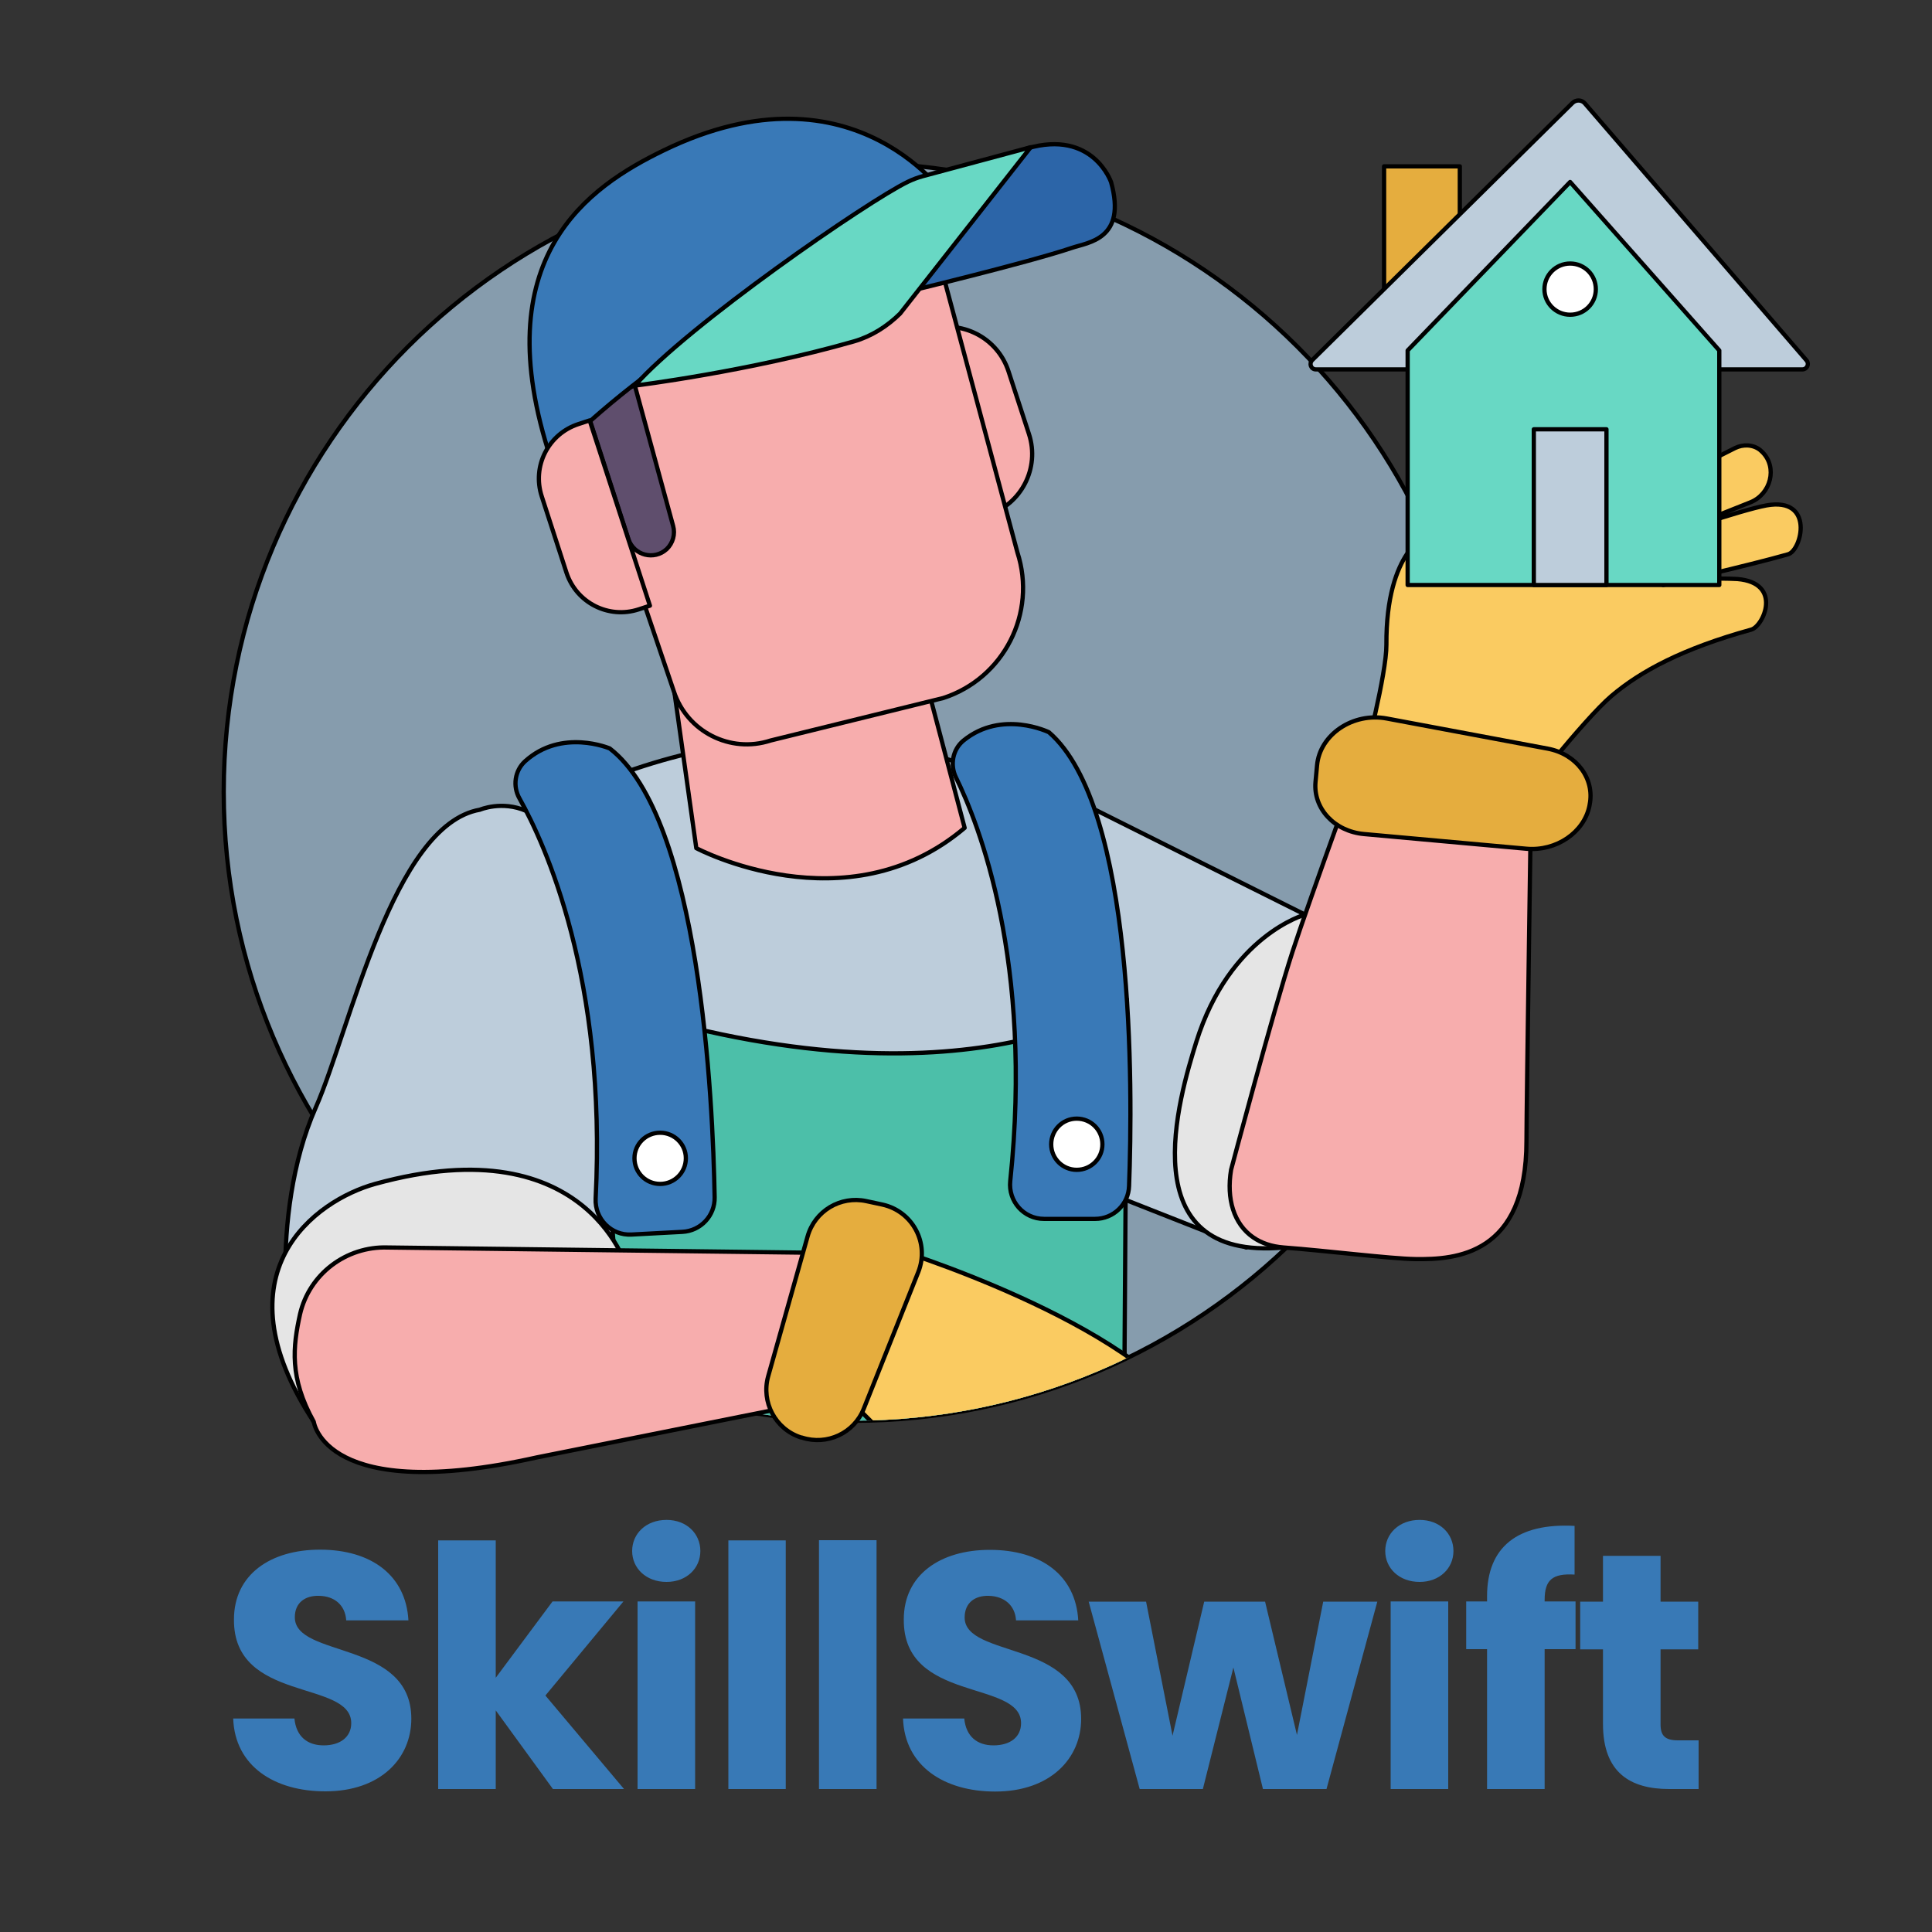 <svg version="1.2" xmlns="http://www.w3.org/2000/svg" viewBox="0 0 1000 1000" width="1000" height="1000">
	<rect x="0" y="0" width="1000" height="1000" fill="#333333" stroke="none"/>
	<title>6615563-ai</title>
	<defs>
		<clipPath clipPathUnits="userSpaceOnUse" id="cp1">
			<path d="m441.35 735.36c-180.01 0-325.51-145.5-325.51-325.51 0-180 145.5-325.51 325.51-325.51 180.01 0 325.51 145.51 325.51 325.51 0 180.01-145.5 325.51-325.51 325.51z"/>
		</clipPath>
	</defs>
	<style>
		.s0 { fill: #3879b6 } 
		.s1 { fill: #869cad;stroke: #000000;stroke-linecap: round;stroke-linejoin: round;stroke-width: 2.2 } 
		.s2 { fill: #bdcddb;stroke: #000000;stroke-linecap: round;stroke-linejoin: round;stroke-width: 2.2 } 
		.s3 { fill: #4cbfa9;stroke: #000000;stroke-linecap: round;stroke-linejoin: round;stroke-width: 2.2 } 
		.s4 { fill: #facb61;stroke: #000000;stroke-linecap: round;stroke-linejoin: round;stroke-width: 2.2 } 
		.s5 { fill: #e5e5e5;stroke: #000000;stroke-linecap: round;stroke-linejoin: round;stroke-width: 2.2 } 
		.s6 { fill: #f7adad;stroke: #000000;stroke-linecap: round;stroke-linejoin: round;stroke-width: 2.2 } 
		.s7 { fill: #3979b7;stroke: #000000;stroke-linecap: round;stroke-linejoin: round;stroke-width: 2.2 } 
		.s8 { fill: #ffffff;stroke: #000000;stroke-linecap: round;stroke-linejoin: round;stroke-width: 2.2 } 
		.s9 { fill: #e5ad3e;stroke: #000000;stroke-linecap: round;stroke-linejoin: round;stroke-width: 2.2 } 
		.s10 { fill: #68d8c4;stroke: #000000;stroke-linecap: round;stroke-linejoin: round;stroke-width: 2.2 } 
		.s11 { fill: #5f4e6d;stroke: #000000;stroke-linecap: round;stroke-linejoin: round;stroke-width: 2.2 } 
		.s12 { fill: #2c65a8;stroke: #000000;stroke-linecap: round;stroke-linejoin: round;stroke-width: 2.2 } 
	</style>
	<g id="OBJECTS">
		<g id="&lt;Group&gt;">
			<path id="SkillSwift" class="s0" aria-label="SkillSwift"  d="m212.9 889.6c0-40.8-60.3-31.3-60.3-52.5 0-7.6 5.4-11.3 12.5-11.1 8 0.1 13.6 4.8 14.1 12.7h32.2c-1.3-23.3-19.2-36.6-45.8-36.6-25.6 0-44.5 12.9-44.5 36.1-0.4 43.3 60.7 31.1 60.7 53.7 0 7.1-5.6 11.5-14.3 11.5-8.3 0-14.2-4.5-15.1-13.9h-31.7c0.9 24.7 21.4 37.7 47.7 37.7 28.5 0 44.5-17 44.5-37.6zm13.9 36.4h29.8v-40.7l29.6 40.7h36.8l-40.7-48.4 40.4-48.7h-36.7l-29.4 39.5v-71.1h-29.8zm103.2 0h29.8v-97.1h-29.8zm15-107.2c10.4 0 17.5-7.1 17.5-16 0-9-7.1-16.1-17.5-16.1-10.6 0-17.8 7.1-17.8 16.1 0 8.9 7.2 16 17.8 16zm32 107.2h29.7v-128.7h-29.7zm46.9 0h29.8v-128.8h-29.8zm135.7-36.3c0-40.9-60.3-31.3-60.3-52.5 0-7.7 5.4-11.4 12.5-11.2 8 0.2 13.6 4.9 14.1 12.7h32.2c-1.3-23.3-19.2-36.5-45.8-36.5-25.6 0-44.5 12.9-44.5 36-0.4 43.3 60.7 31.1 60.7 53.7 0 7.2-5.6 11.5-14.3 11.5-8.3 0-14.2-4.5-15.1-13.9h-31.7c0.9 24.7 21.4 37.8 47.7 37.8 28.5 0 44.5-17.1 44.5-37.6zm30.3 36.3h32.7l15.8-62.9 15.3 62.9h32.9l26.3-97h-28l-13.6 69-16.5-69h-31.5l-16.4 69.4-13.7-69.4h-29.7zm129.9 0h29.8v-97.1h-29.8zm15-107.2c10.4 0 17.5-7.1 17.5-16 0-9-7.1-16.1-17.5-16.1-10.6 0-17.8 7.1-17.8 16.1 0 8.9 7.2 16 17.8 16zm34.9 107.2h29.8v-72.4h16v-24.7h-16v-0.8c0-10.3 4-13.8 15.5-13.1v-25.2c-29.6-1.6-45.3 11-45.3 36.4v2.7h-10.8v24.7h10.8zm60-33.7c0 25.2 14.1 33.7 34.3 33.7h15.2v-25.2h-10.7c-6.6 0-9-2.4-9-8.2v-38.9h19.5v-24.7h-19.5v-23.7h-29.8v23.7h-11.8v24.7h11.8z"/>
		</g>
		<g id="&lt;Group&gt;">
			<path id="&lt;Path&gt;" class="s1" d="m441.3 735.4c-180 0-325.5-145.5-325.5-325.5 0-180.1 145.5-325.6 325.5-325.6 180.1 0 325.6 145.5 325.6 325.6 0 180-145.5 325.5-325.6 325.5z"/>
			<path id="&lt;Path&gt;" class="s2" d="m539.4 405.4l149.1 74.5c0 0 5 126.2-43.4 165.8l-109.3-43.1c0 0-83.2-111.6 3.6-197.2z"/>
			<g id="&lt;Clip Group&gt;" clip-path="url(#cp1)">
				<path id="&lt;Path&gt;" class="s2" d="m253.7 434.4c0 0 125.7-90.2 259.7-33 17.7 7.5 52.4 29.1 52.4 29.1l19.3 322c0 0-233.4 58.4-294.8 21.8 0 0 27.8-267.9-36.6-339.9z"/>
				<path id="&lt;Path&gt;" class="s3" d="m307.1 517.3l-19.7 293.8 293.9 2.4 2-296.2c0 0-87.2 62.8-276.2 0z"/>
				<path id="&lt;Path&gt;" class="s4" d="m460.9 645.7c0 0 125.6 38 158.4 91.1l-125.7 41.6-54.9-54.8z"/>
			</g>
			<path id="&lt;Path&gt;" class="s2" d="m318.3 651.9c0 0-149.9 13.2-167.6 50.9 0 0-12.6-72.2 12.8-129.7 17.7-40.2 39.8-146.1 84.9-154 0 0 45.4-19.5 55.8 63.7z"/>
			<path id="&lt;Path&gt;" class="s5" d="m675.5 473.4c0 0-39 10.7-56.3 65.9-8.7 28-34.8 113.7 45.2 106.4l24.1-165.8z"/>
			<path id="&lt;Path&gt;" class="s6" d="m648.7 640.5c4.2 2.9 9.4 4.7 15.7 5.2 22.6 1.7 55.1 5.8 68.2 6 21 0.3 57.5-2.1 57.5-61.2 0-17.4 2.7-199 2.7-199l-83.4-12.5c0 0-31.9 87.3-40.4 113.6-9.9 30.5-31.8 112.9-31.8 112.9-2.5 15 1.4 28.1 11.5 35z"/>
			<path id="&lt;Path&gt;" class="s4" d="m786.6 414.9c0 0 33.2-42.5 47.4-54.6 15-12.8 36.9-24.6 72.4-34.4 6.5-1.8 16.4-24.2-7.1-26.2 0 0-25-1.5-38.5 3.1 0 0 43.6-9.9 64.7-15.9 7.1-2 13.9-29.8-11.2-25.3-13.6 2.5-53 16.2-53 16.2l44.7-17.8c10.5-4.2 14.2-18 6.2-26q-0.6-0.6-1.2-1.1c-3.7-2.9-8.8-3-12.9-1l-48.3 24.3 32-33.6c0 0 7-32.4-48.9 0l-93.4 53.7c0 0-22.2 7.9-21.9 57.4 0.1 15-11.4 58.9-11.4 58.9z"/>
			<g id="&lt;Group&gt;">
				<path id="&lt;Path&gt;" class="s7" d="m540.4 630.9h26.4c9.5 0 17.3-7.5 17.6-17 1.9-50.1 3.2-196.4-41.5-234.9 0 0-24.3-11.9-44.2 4.3-5.6 4.6-7.1 12.6-3.9 19.1 11.9 24.2 40 95.3 28.1 208.9-1.1 10.5 7 19.6 17.5 19.6z"/>
				<path id="&lt;Path&gt;" class="s8" d="m557.3 605.5c-7.3 0-13.2-5.9-13.2-13.2 0-7.4 5.9-13.3 13.2-13.3 7.4 0 13.3 5.9 13.3 13.3 0 7.3-5.9 13.2-13.3 13.2z"/>
			</g>
			<g id="&lt;Group&gt;">
				<path id="&lt;Path&gt;" class="s7" d="m326.9 639l26.3-1.4c9.5-0.5 16.9-8.4 16.7-17.9-0.9-50.2-7.5-196.3-54.3-232.3 0 0-24.8-10.6-43.8 6.6-5.4 4.9-6.5 13-2.9 19.3 13.2 23.6 45.2 93 39.4 207.1-0.5 10.5 8.1 19.2 18.6 18.6z"/>
				<path id="&lt;Path&gt;" class="s8" d="m341.7 612.8c-7.4 0-13.3-5.9-13.3-13.3 0-7.3 5.9-13.2 13.3-13.2 7.3 0 13.3 5.9 13.3 13.2 0 7.4-6 13.3-13.3 13.3z"/>
			</g>
			<g id="&lt;Group&gt;">
				<path id="&lt;Path&gt;" class="s9" d="m755.6 86.1v76.3h-39.2v-76.3z"/>
				<path id="&lt;Path&gt;" class="s2" d="m681.1 191.2h251.8c2.4 0 3.7-2.8 2.2-4.6l-114.8-133.1c-1.6-1.9-4.6-2-6.4-0.2l-134.7 133.1c-1.8 1.8-0.6 4.8 1.9 4.8z"/>
				<path id="&lt;Path&gt;" class="s10" d="m889.9 181.4l-77.2-87.2-84.1 87.2v121.4h161.3z"/>
				<path id="&lt;Path&gt;" class="s2" d="m831.5 222.2v80.6h-37.6v-80.6z"/>
				<path id="&lt;Path&gt;" class="s8" d="m812.7 162.9c-7.3 0-13.3-5.9-13.3-13.2 0-7.4 6-13.3 13.3-13.3 7.4 0 13.3 5.9 13.3 13.3 0 7.3-5.9 13.2-13.3 13.2z"/>
			</g>
			<g id="&lt;Group&gt;">
				<path id="&lt;Path&gt;" class="s6" d="m344.1 322.8l16.3 116.2c0 0 77.8 41.3 138.9-10.5l-28.8-109.4z"/>
				<g id="&lt;Group&gt;">
					<g id="&lt;Group&gt;">
						<g id="&lt;Group&gt;">
							<path id="&lt;Path&gt;" class="s6" d="m511.2 266.6l-14 4.6-31.2-95.9 14-4.5c17.5-5.7 36.3 3.9 42 21.4l10.6 32.5c5.7 17.5-3.9 36.3-21.4 41.9z"/>
						</g>
						<g id="&lt;Group&gt;">
							<path id="&lt;Path&gt;" class="s6" d="m488.2 361.3l-89.4 22c-20.8 6.8-43.2-4.6-50-25.4l-63.6-187.6c-8-24.7 5.5-51.3 30.2-59.3l103.1-37.5c24.7-8.1 51.2 5.5 59.3 30.2l48.8 182.2c10.2 31.4-7 65.2-38.4 75.4z"/>
						</g>
						<g id="&lt;Group&gt;">
							<path id="&lt;Path&gt;" class="s11" d="m345.1 284.2c3.2-3.1 4.5-7.7 3.3-12l-19.8-72.6-26.2 8.9 22.9 70.6c2.8 8.4 13.3 11.1 19.8 5.1z"/>
						</g>
					</g>
					<path id="&lt;Path&gt;" class="s7" d="m285.2 237.8c0 0 58.5-68.5 206.3-133.8 0 0-48.1-74.7-148.1-26.1-38.3 18.6-93 55-58.2 159.9z"/>
					<g id="&lt;Group&gt;">
						<path id="&lt;Path&gt;" class="s6" d="m336.4 313.5l-5.8 1.9c-15.6 5.1-32.3-3.4-37.4-19l-12.8-39.5c-5.1-15.6 3.4-32.3 19-37.4l5.8-1.9z"/>
					</g>
					<path id="&lt;Path&gt;" class="s12" d="m465.8 151.9c0 0 65.9-15.8 89-23.6 8.5-2.9 28.5-4.4 20.3-34 0 0-9.3-27.4-43.4-17.5z"/>
					<path id="&lt;Path&gt;" class="s10" d="m328.6 199.6c0 0 59-7.3 113.4-22.9 9-2.6 17.1-7.7 23.9-14.4l67.6-86.1-55.9 15q-4 1.1-7.7 2.9c-20.8 10-114.2 74.6-141.3 105.5z"/>
				</g>
			</g>
			<path id="&lt;Path&gt;" class="s9" d="m706 431.7l84 7.6c15.5 1.4 29.9-8.4 32.7-22.2l0.1-0.6c2.7-13.5-6.8-26.2-21.7-29l-83.3-15.6c-17.5-3.3-34.7 8.3-36.1 24.3l-0.8 8.6c-1.2 13.7 9.8 25.5 25.1 26.9z"/>
			<path id="&lt;Path&gt;" class="s5" d="m325.6 659.2c0 0-19.4-77.4-131.5-46.4-30.6 8.5-82.7 45.6-31.7 123.1z"/>
			<path id="&lt;Path&gt;" class="s6" d="m200.6 645.7c-21.4-0.7-40.5 13.7-45.3 34.5-3.7 16.8-5.6 32.9 7.1 55.7 0 0 5.6 43 115.7 18.4l151.4-30.3 13.7-75.3z"/>
			<path id="&lt;Path&gt;" class="s9" d="m418 640l-20.4 72.4c-3.7 13.3 3.7 27.3 16.9 31.6l0.6 0.1c13 4.2 27-2.3 32-15l28.2-70.7c5.9-14.9-2.9-31.4-18.5-34.9l-8.4-1.8c-13.4-2.9-26.7 5.1-30.4 18.3z"/>
		</g>
	</g>
</svg>